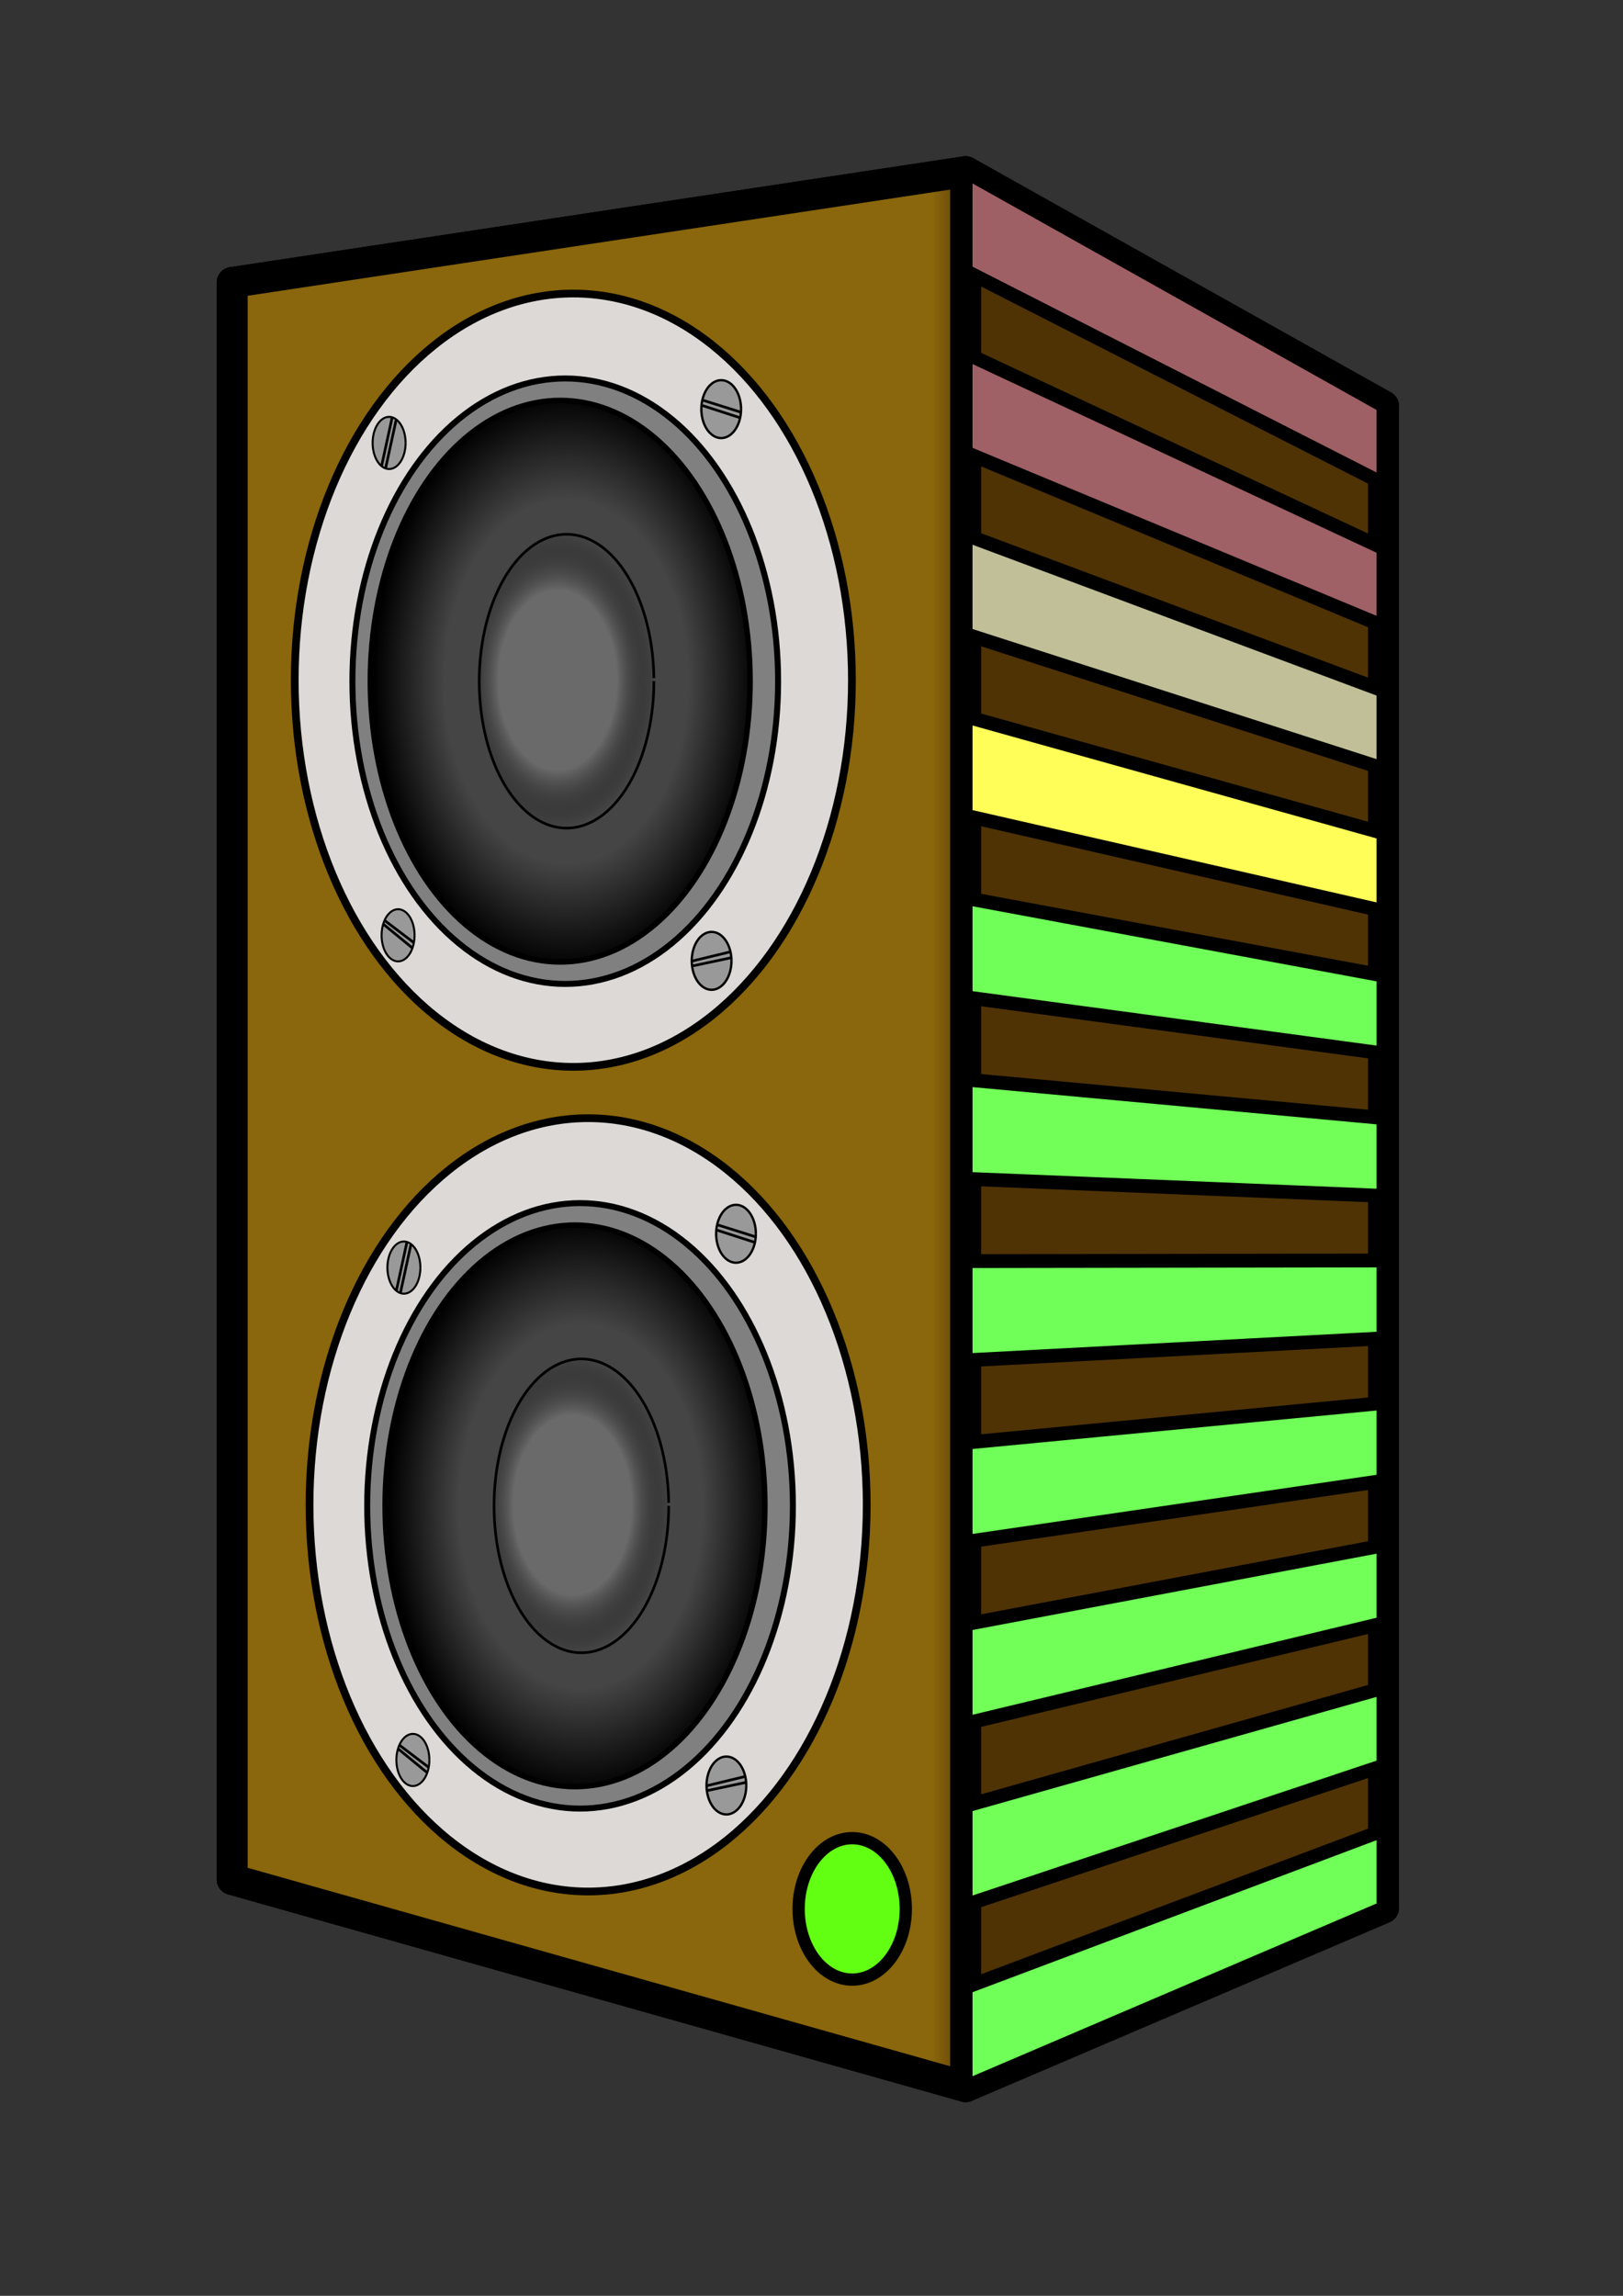 <?xml version="1.0" encoding="UTF-8" standalone="no"?>
<!-- Created with Inkscape (http://www.inkscape.org/) -->

<svg
   sodipodi:docname="L-Speaker-8.svg"
   inkscape:version="1.2.2 (732a01da63, 2022-12-09)"
   id="svg5"
   version="1.1"
   viewBox="0 0 210 297"
   height="297mm"
   width="210mm"
   xmlns:inkscape="http://www.inkscape.org/namespaces/inkscape"
   xmlns:sodipodi="http://sodipodi.sourceforge.net/DTD/sodipodi-0.dtd"
   xmlns:xlink="http://www.w3.org/1999/xlink"
   xmlns="http://www.w3.org/2000/svg"
   xmlns:svg="http://www.w3.org/2000/svg">
  <rect x="0" y="0" width="210" height="297" fill="#333333" stroke="none"/>
  <sodipodi:namedview
     id="namedview7"
     pagecolor="#ffffff"
     bordercolor="#000000"
     borderopacity="0.25"
     inkscape:showpageshadow="2"
     inkscape:pageopacity="0.0"
     inkscape:pagecheckerboard="0"
     inkscape:deskcolor="#d1d1d1"
     inkscape:document-units="mm"
     showgrid="false"
     inkscape:zoom="0.71624579"
     inkscape:cx="369.98472"
     inkscape:cy="575.91961"
     inkscape:window-width="1228"
     inkscape:window-height="981"
     inkscape:window-x="-8"
     inkscape:window-y="0"
     inkscape:window-maximized="0"
     inkscape:current-layer="g8470" />
  <defs
     id="defs2">
    <inkscape:perspective
       sodipodi:type="inkscape:persp3d"
       inkscape:vp_x="-0.73880595 : 159.95149 : 1"
       inkscape:vp_y="0 : 1000 : 0"
       inkscape:vp_z="209.26119 : 159.95149 : 1"
       inkscape:persp3d-origin="104.26119 : 110.45149 : 1"
       id="perspective7502" />
    <linearGradient
       inkscape:collect="always"
       id="linearGradient4429">
      <stop
         style="stop-color:#454545;stop-opacity:1;"
         offset="0.632"
         id="stop4425" />
      <stop
         style="stop-color:#000000;stop-opacity:1;"
         offset="1"
         id="stop4427" />
    </linearGradient>
    <linearGradient
       inkscape:collect="always"
       id="linearGradient2779">
      <stop
         style="stop-color:#8a660c;stop-opacity:1;"
         offset="0.605"
         id="stop2775" />
      <stop
         style="stop-color:#4f3305;stop-opacity:1;"
         offset="0.643"
         id="stop2777" />
    </linearGradient>
    <linearGradient
       id="linearGradient1161">
      <stop
         style="stop-color:#6a6a6a;stop-opacity:1;"
         offset="0.606"
         id="stop1165" />
      <stop
         style="stop-color:#050505;stop-opacity:0;"
         offset="1"
         id="stop1167" />
    </linearGradient>
    <inkscape:perspective
       sodipodi:type="inkscape:persp3d"
       inkscape:vp_x="-446.50318 : 188.45774 : 1"
       inkscape:vp_y="0 : 5123.0192 : 0"
       inkscape:vp_z="375.67627 : 134.23498 : 1"
       inkscape:persp3d-origin="193.36206 : -272.76537 : 1"
       id="perspective117" />
    <radialGradient
       inkscape:collect="always"
       xlink:href="#linearGradient1161"
       id="radialGradient1163"
       cx="71.194"
       cy="91.834"
       fx="71.194"
       fy="91.834"
       r="11.471"
       gradientTransform="matrix(1.101,0,0,1.672,-6.227,-65.542)"
       gradientUnits="userSpaceOnUse" />
    <radialGradient
       inkscape:collect="always"
       xlink:href="#linearGradient4429"
       id="radialGradient1960"
       cx="75.881"
       cy="91.945"
       fx="75.881"
       fy="91.945"
       r="24.923"
       gradientTransform="matrix(1,0,0,1.493,-2.612,-49.112)"
       gradientUnits="userSpaceOnUse" />
    <linearGradient
       inkscape:collect="always"
       xlink:href="#linearGradient2779"
       id="linearGradient2781"
       x1="28.047"
       y1="146.075"
       x2="181.006"
       y2="146.075"
       gradientUnits="userSpaceOnUse" />
    <inkscape:perspective
       sodipodi:type="inkscape:persp3d"
       inkscape:vp_x="-444.88918 : 92.152975 : 1"
       inkscape:vp_y="0 : 10183.861 : 0"
       inkscape:vp_z="375.63972 : -15.634458 : 1"
       inkscape:persp3d-origin="193.69152 : -824.69542 : 1"
       id="perspective117-0" />
    <inkscape:perspective
       sodipodi:type="inkscape:persp3d"
       inkscape:vp_x="-389.66002 : 198.35705 : 1"
       inkscape:vp_y="0 : 358.63358 : 0"
       inkscape:vp_z="365.43879 : 194.56122 : 1"
       inkscape:persp3d-origin="197.99939 : 166.06943 : 1"
       id="perspective117-0-4" />
    <inkscape:perspective
       sodipodi:type="inkscape:persp3d"
       inkscape:vp_x="-121.74315 : 241.18594 : 1"
       inkscape:vp_y="0 : 272.64913 : 0"
       inkscape:vp_z="408.25179 : 238.30019 : 1"
       inkscape:persp3d-origin="290.72806 : 216.63948 : 1"
       id="perspective117-01" />
    <linearGradient
       inkscape:collect="always"
       xlink:href="#linearGradient2779"
       id="linearGradient38019"
       gradientUnits="userSpaceOnUse"
       x1="28.047"
       y1="146.075"
       x2="181.006"
       y2="146.075" />
    <linearGradient
       inkscape:collect="always"
       xlink:href="#linearGradient2779"
       id="linearGradient38021"
       gradientUnits="userSpaceOnUse"
       x1="28.047"
       y1="146.075"
       x2="181.006"
       y2="146.075" />
    <linearGradient
       inkscape:collect="always"
       xlink:href="#linearGradient2779"
       id="linearGradient38023"
       gradientUnits="userSpaceOnUse"
       x1="28.047"
       y1="146.075"
       x2="181.006"
       y2="146.075" />
    <linearGradient
       inkscape:collect="always"
       xlink:href="#linearGradient2779"
       id="linearGradient38025"
       gradientUnits="userSpaceOnUse"
       x1="28.047"
       y1="146.075"
       x2="181.006"
       y2="146.075" />
    <linearGradient
       inkscape:collect="always"
       xlink:href="#linearGradient2779"
       id="linearGradient38027"
       gradientUnits="userSpaceOnUse"
       x1="28.047"
       y1="146.075"
       x2="181.006"
       y2="146.075" />
    <linearGradient
       inkscape:collect="always"
       xlink:href="#linearGradient2779"
       id="linearGradient38029"
       gradientUnits="userSpaceOnUse"
       x1="28.047"
       y1="146.075"
       x2="181.006"
       y2="146.075" />
    <radialGradient
       inkscape:collect="always"
       xlink:href="#linearGradient4429"
       id="radialGradient1960-7"
       cx="75.881"
       cy="91.945"
       fx="75.881"
       fy="91.945"
       r="24.923"
       gradientTransform="matrix(1,0,0,1.493,-2.612,-49.112)"
       gradientUnits="userSpaceOnUse" />
    <radialGradient
       inkscape:collect="always"
       xlink:href="#linearGradient1161"
       id="radialGradient1163-8"
       cx="71.194"
       cy="91.834"
       fx="71.194"
       fy="91.834"
       r="11.471"
       gradientTransform="matrix(1.101,0,0,1.672,-6.227,-65.542)"
       gradientUnits="userSpaceOnUse" />
  </defs>
  <g
     inkscape:label="Layer 1"
     inkscape:groupmode="layer"
     id="layer1">
    <g
       sodipodi:type="inkscape:box3d"
       id="g119"
       style="fill:url(#linearGradient2781);fill-opacity:1;stroke:#000000;stroke-width:4;stroke-dasharray:none;stroke-opacity:1"
       inkscape:perspectiveID="#perspective117"
       inkscape:corner0="0.34270306 : 0.10890049 : 0 : 1"
       inkscape:corner7="0.11973349 : 0.054751578 : 0.30781692 : 1">
      <path
         sodipodi:type="inkscape:box3dside"
         id="path131"
         style="fill:url(#linearGradient38019);fill-opacity:1;fill-rule:evenodd;stroke:#000000;stroke-width:4;stroke-linejoin:round;stroke-dasharray:none;stroke-opacity:1"
         inkscape:box3dsidetype="11"
         d="M 94.506,60.081 179.006,52.512 V 246.835 L 94.506,228.153 Z"
         points="179.006,52.512 179.006,246.835 94.506,228.153 94.506,60.081 " />
      <path
         sodipodi:type="inkscape:box3dside"
         id="path121"
         style="fill:url(#linearGradient38021);fill-opacity:1;fill-rule:evenodd;stroke:#000000;stroke-width:4;stroke-linejoin:round;stroke-dasharray:none;stroke-opacity:1"
         inkscape:box3dsidetype="6"
         d="M 30.047,36.541 V 243.144 L 94.506,228.153 V 60.081 Z"
         points="30.047,243.144 94.506,228.153 94.506,60.081 30.047,36.541 " />
      <path
         sodipodi:type="inkscape:box3dside"
         id="path129"
         style="fill:url(#linearGradient38023);fill-opacity:1;fill-rule:evenodd;stroke:#000000;stroke-width:4;stroke-linejoin:round;stroke-dasharray:none;stroke-opacity:1"
         inkscape:box3dsidetype="13"
         d="m 30.047,243.144 94.894,26.803 54.065,-23.111 -84.5,-18.682 z"
         points="124.941,269.946 179.006,246.835 94.506,228.153 30.047,243.144 " />
      <path
         sodipodi:type="inkscape:box3dside"
         id="path123"
         style="fill:url(#linearGradient38025);fill-opacity:1;fill-rule:evenodd;stroke:#000000;stroke-width:4;stroke-linejoin:round;stroke-dasharray:none;stroke-opacity:1"
         inkscape:box3dsidetype="5"
         d="M 30.047,36.541 124.941,22.204 179.006,52.512 94.506,60.081 Z"
         points="124.941,22.204 179.006,52.512 94.506,60.081 30.047,36.541 " />
      <path
         id="path127"
         style="fill:url(#linearGradient38027);fill-rule:evenodd;stroke-linejoin:round"
         d="M 124.941,22.204 V 269.946 l 54.065,-23.111 V 52.512 Z" />
      <path
         sodipodi:type="inkscape:box3dside"
         id="path125"
         style="fill:url(#linearGradient38029);fill-opacity:1;fill-rule:evenodd;stroke:#000000;stroke-width:4;stroke-linejoin:round;stroke-dasharray:none;stroke-opacity:1"
         inkscape:box3dsidetype="3"
         d="M 30.047,36.541 124.941,22.204 V 269.946 L 30.047,243.144 Z"
         points="124.941,22.204 124.941,269.946 30.047,243.144 30.047,36.541 " />
    </g>
    <g
       id="g38124">
      <ellipse
         style="fill:#dcd9d6;fill-opacity:1;stroke:#000000;stroke-width:1;stroke-dasharray:none;stroke-opacity:1"
         id="path389"
         cx="74.183"
         cy="87.994"
         rx="36.047"
         ry="50.021" />
      <ellipse
         style="fill:#808080;fill-opacity:1;stroke:#000000;stroke-width:0.773;stroke-dasharray:none;stroke-opacity:1"
         id="path389-9"
         cx="73.138"
         cy="88.124"
         rx="27.54"
         ry="39.164" />
      <ellipse
         style="fill:url(#radialGradient1960);fill-opacity:1;stroke:#000000;stroke-width:0.704;stroke-dasharray:none;stroke-opacity:1"
         id="path389-9-1"
         cx="72.485"
         cy="88.124"
         rx="24.571"
         ry="36.325" />
      <path
         style="fill:url(#radialGradient1163);fill-opacity:1;stroke:#000000;stroke-width:0.345;stroke-miterlimit:4;stroke-dasharray:none;stroke-opacity:1"
         id="path389-9-1-0"
         inkscape:transform-center-x="-6.2689769"
         inkscape:transform-center-y="3.6569031"
         sodipodi:type="arc"
         sodipodi:cx="73.309174"
         sodipodi:cy="88.124207"
         sodipodi:rx="11.298173"
         sodipodi:ry="19.003786"
         sodipodi:start="0"
         sodipodi:end="6.2621461"
         sodipodi:open="true"
         sodipodi:arc-type="arc"
         d="M 84.607,88.124 A 11.298,19.004 0 0 1 73.369,107.128 11.298,19.004 0 0 1 62.012,88.324 11.298,19.004 0 0 1 73.131,69.123 11.298,19.004 0 0 1 84.605,87.724" />
      <g
         id="g2842"
         transform="translate(-2.612,2.09)">
        <g
           id="g2288"
           transform="translate(0,-5.91)">
          <path
             style="fill:#999999;fill-opacity:1;stroke:#000000;stroke-width:0.301;stroke-miterlimit:4;stroke-dasharray:none;stroke-opacity:1"
             id="path1990"
             sodipodi:type="arc"
             sodipodi:cx="95.928398"
             sodipodi:cy="56.747295"
             sodipodi:rx="2.5687947"
             sodipodi:ry="3.7442315"
             sodipodi:start="0"
             sodipodi:end="6.2800035"
             sodipodi:open="true"
             sodipodi:arc-type="arc"
             d="m 98.497,56.747 a 2.569,3.744 0 0 1 -2.567,3.744 2.569,3.744 0 0 1 -2.571,-3.738 2.569,3.744 0 0 1 2.563,-3.75 2.569,3.744 0 0 1 2.575,3.732" />
          <path
             style="fill:#999999;fill-opacity:1;stroke:#000000;stroke-width:0.345;stroke-miterlimit:4;stroke-dasharray:none;stroke-opacity:1"
             d="m 93.551,55.595 4.987,1.57"
             id="path2270" />
          <path
             style="fill:#999999;fill-opacity:1;stroke:#000000;stroke-width:0.345;stroke-miterlimit:4;stroke-dasharray:none;stroke-opacity:1"
             d="m 93.505,56.288 4.848,1.57"
             id="path2272" />
        </g>
      </g>
      <path
         style="fill:#999999;fill-opacity:1;stroke:#000000;stroke-width:0.301;stroke-miterlimit:4;stroke-dasharray:none;stroke-opacity:1"
         id="path1990-5"
         sodipodi:type="arc"
         sodipodi:cx="92.075592"
         sodipodi:cy="124.30142"
         sodipodi:rx="2.5687947"
         sodipodi:ry="3.7442315"
         sodipodi:start="0"
         sodipodi:end="6.2800035"
         sodipodi:open="true"
         sodipodi:arc-type="arc"
         d="m 94.644,124.301 a 2.569,3.744 0 0 1 -2.567,3.744 2.569,3.744 0 0 1 -2.571,-3.738 2.569,3.744 0 0 1 2.563,-3.75 2.569,3.744 0 0 1 2.575,3.732" />
      <path
         style="fill:#999999;fill-opacity:1;stroke:#000000;stroke-width:0.345;stroke-miterlimit:4;stroke-dasharray:none;stroke-opacity:1"
         d="m 89.529,124.334 4.865,-1.175"
         id="path2406" />
      <path
         style="fill:#999999;fill-opacity:1;stroke:#000000;stroke-width:0.345;stroke-miterlimit:4;stroke-dasharray:none;stroke-opacity:1"
         d="m 89.627,124.954 4.93,-1.045"
         id="path2408" />
      <g
         id="g2830"
         transform="translate(-2.612,2.09)">
        <path
           style="fill:#999999;fill-opacity:1;stroke:#000000;stroke-width:0.26;stroke-miterlimit:4;stroke-dasharray:none;stroke-opacity:1"
           id="path1990-3"
           sodipodi:type="arc"
           sodipodi:cx="52.959789"
           sodipodi:cy="55.212074"
           sodipodi:rx="2.1324112"
           sodipodi:ry="3.3723989"
           sodipodi:start="0"
           sodipodi:end="6.2800035"
           sodipodi:open="true"
           sodipodi:arc-type="arc"
           d="m 55.092,55.212 a 2.132,3.372 0 0 1 -2.131,3.372 2.132,3.372 0 0 1 -2.134,-3.367 2.132,3.372 0 0 1 2.127,-3.378 2.132,3.372 0 0 1 2.137,3.362" />
        <path
           style="fill:#999999;fill-opacity:1;stroke:#000000;stroke-width:0.345;stroke-miterlimit:4;stroke-dasharray:none;stroke-opacity:1"
           d="m 53.349,51.925 -1.364,6.269"
           id="path2418"
           sodipodi:nodetypes="cc" />
        <path
           style="fill:#999999;fill-opacity:1;stroke:#000000;stroke-width:0.345;stroke-miterlimit:4;stroke-dasharray:none;stroke-opacity:1"
           d="m 53.874,52.208 -1.355,6.22"
           id="path2420" />
      </g>
      <g
         id="g2836"
         transform="translate(-2.612,2.09)">
        <g
           id="g2803"
           transform="translate(2.09,3.657)">
          <path
             style="fill:#999999;fill-opacity:1;stroke:#000000;stroke-width:0.26;stroke-miterlimit:4;stroke-dasharray:none;stroke-opacity:1"
             id="path1990-3-9"
             sodipodi:type="arc"
             sodipodi:cx="52.030518"
             sodipodi:cy="115.2504"
             sodipodi:rx="2.1324112"
             sodipodi:ry="3.3723989"
             sodipodi:start="0"
             sodipodi:end="6.2800035"
             sodipodi:open="true"
             sodipodi:arc-type="arc"
             d="m 54.163,115.25 a 2.132,3.372 0 0 1 -2.131,3.372 2.132,3.372 0 0 1 -2.134,-3.367 2.132,3.372 0 0 1 2.127,-3.378 2.132,3.372 0 0 1 2.137,3.362" />
          <path
             style="fill:#999999;fill-opacity:1;stroke:#000000;stroke-width:0.345;stroke-miterlimit:4;stroke-dasharray:none;stroke-opacity:1"
             d="m 50.331,113.361 3.74,2.84"
             id="path2518" />
          <path
             style="fill:#999999;fill-opacity:1;stroke:#000000;stroke-width:0.345;stroke-miterlimit:4;stroke-dasharray:none;stroke-opacity:1"
             d="m 50.077,113.776 3.809,3.117"
             id="path2520" />
        </g>
      </g>
    </g>
    <g
       id="g38124-0"
       transform="translate(1.914,106.682)">
      <ellipse
         style="fill:#dcd9d6;fill-opacity:1;stroke:#000000;stroke-width:1;stroke-dasharray:none;stroke-opacity:1"
         id="path389-90"
         cx="74.183"
         cy="87.994"
         rx="36.047"
         ry="50.021" />
      <ellipse
         style="fill:#808080;fill-opacity:1;stroke:#000000;stroke-width:0.773;stroke-dasharray:none;stroke-opacity:1"
         id="path389-9-5"
         cx="73.138"
         cy="88.124"
         rx="27.54"
         ry="39.164" />
      <ellipse
         style="fill:url(#radialGradient1960-7);fill-opacity:1;stroke:#000000;stroke-width:0.704;stroke-dasharray:none;stroke-opacity:1"
         id="path389-9-1-2"
         cx="72.485"
         cy="88.124"
         rx="24.571"
         ry="36.325" />
      <path
         style="fill:url(#radialGradient1163-8);fill-opacity:1;stroke:#000000;stroke-width:0.345;stroke-miterlimit:4;stroke-dasharray:none;stroke-opacity:1"
         id="path389-9-1-0-3"
         inkscape:transform-center-x="-6.2689769"
         inkscape:transform-center-y="3.6569031"
         sodipodi:type="arc"
         sodipodi:cx="73.309174"
         sodipodi:cy="88.124207"
         sodipodi:rx="11.298173"
         sodipodi:ry="19.003786"
         sodipodi:start="0"
         sodipodi:end="6.2621461"
         sodipodi:open="true"
         sodipodi:arc-type="arc"
         d="M 84.607,88.124 A 11.298,19.004 0 0 1 73.369,107.128 11.298,19.004 0 0 1 62.012,88.324 11.298,19.004 0 0 1 73.131,69.123 11.298,19.004 0 0 1 84.605,87.724" />
      <g
         id="g2842-2"
         transform="translate(-2.612,2.09)">
        <g
           id="g2288-7"
           transform="translate(0,-5.91)">
          <path
             style="fill:#999999;fill-opacity:1;stroke:#000000;stroke-width:0.301;stroke-miterlimit:4;stroke-dasharray:none;stroke-opacity:1"
             id="path1990-9"
             sodipodi:type="arc"
             sodipodi:cx="95.928398"
             sodipodi:cy="56.747295"
             sodipodi:rx="2.5687947"
             sodipodi:ry="3.7442315"
             sodipodi:start="0"
             sodipodi:end="6.2800035"
             sodipodi:open="true"
             sodipodi:arc-type="arc"
             d="m 98.497,56.747 a 2.569,3.744 0 0 1 -2.567,3.744 2.569,3.744 0 0 1 -2.571,-3.738 2.569,3.744 0 0 1 2.563,-3.75 2.569,3.744 0 0 1 2.575,3.732" />
          <path
             style="fill:#999999;fill-opacity:1;stroke:#000000;stroke-width:0.345;stroke-miterlimit:4;stroke-dasharray:none;stroke-opacity:1"
             d="m 93.551,55.595 4.987,1.57"
             id="path2270-0" />
          <path
             style="fill:#999999;fill-opacity:1;stroke:#000000;stroke-width:0.345;stroke-miterlimit:4;stroke-dasharray:none;stroke-opacity:1"
             d="m 93.505,56.288 4.848,1.57"
             id="path2272-2" />
        </g>
      </g>
      <path
         style="fill:#999999;fill-opacity:1;stroke:#000000;stroke-width:0.301;stroke-miterlimit:4;stroke-dasharray:none;stroke-opacity:1"
         id="path1990-5-7"
         sodipodi:type="arc"
         sodipodi:cx="92.075592"
         sodipodi:cy="124.30142"
         sodipodi:rx="2.5687947"
         sodipodi:ry="3.7442315"
         sodipodi:start="0"
         sodipodi:end="6.2800035"
         sodipodi:open="true"
         sodipodi:arc-type="arc"
         d="m 94.644,124.301 a 2.569,3.744 0 0 1 -2.567,3.744 2.569,3.744 0 0 1 -2.571,-3.738 2.569,3.744 0 0 1 2.563,-3.75 2.569,3.744 0 0 1 2.575,3.732" />
      <path
         style="fill:#999999;fill-opacity:1;stroke:#000000;stroke-width:0.345;stroke-miterlimit:4;stroke-dasharray:none;stroke-opacity:1"
         d="m 89.529,124.334 4.865,-1.175"
         id="path2406-8" />
      <path
         style="fill:#999999;fill-opacity:1;stroke:#000000;stroke-width:0.345;stroke-miterlimit:4;stroke-dasharray:none;stroke-opacity:1"
         d="m 89.627,124.954 4.93,-1.045"
         id="path2408-2" />
      <g
         id="g2830-5"
         transform="translate(-2.612,2.09)">
        <path
           style="fill:#999999;fill-opacity:1;stroke:#000000;stroke-width:0.26;stroke-miterlimit:4;stroke-dasharray:none;stroke-opacity:1"
           id="path1990-3-6"
           sodipodi:type="arc"
           sodipodi:cx="52.959789"
           sodipodi:cy="55.212074"
           sodipodi:rx="2.1324112"
           sodipodi:ry="3.3723989"
           sodipodi:start="0"
           sodipodi:end="6.2800035"
           sodipodi:open="true"
           sodipodi:arc-type="arc"
           d="m 55.092,55.212 a 2.132,3.372 0 0 1 -2.131,3.372 2.132,3.372 0 0 1 -2.134,-3.367 2.132,3.372 0 0 1 2.127,-3.378 2.132,3.372 0 0 1 2.137,3.362" />
        <path
           style="fill:#999999;fill-opacity:1;stroke:#000000;stroke-width:0.345;stroke-miterlimit:4;stroke-dasharray:none;stroke-opacity:1"
           d="m 53.349,51.925 -1.364,6.269"
           id="path2418-7"
           sodipodi:nodetypes="cc" />
        <path
           style="fill:#999999;fill-opacity:1;stroke:#000000;stroke-width:0.345;stroke-miterlimit:4;stroke-dasharray:none;stroke-opacity:1"
           d="m 53.874,52.208 -1.355,6.22"
           id="path2420-0" />
      </g>
      <g
         id="g2836-9"
         transform="translate(-2.612,2.09)">
        <g
           id="g2803-4"
           transform="translate(2.09,3.657)">
          <path
             style="fill:#999999;fill-opacity:1;stroke:#000000;stroke-width:0.26;stroke-miterlimit:4;stroke-dasharray:none;stroke-opacity:1"
             id="path1990-3-9-3"
             sodipodi:type="arc"
             sodipodi:cx="52.030518"
             sodipodi:cy="115.2504"
             sodipodi:rx="2.1324112"
             sodipodi:ry="3.3723989"
             sodipodi:start="0"
             sodipodi:end="6.2800035"
             sodipodi:open="true"
             sodipodi:arc-type="arc"
             d="m 54.163,115.25 a 2.132,3.372 0 0 1 -2.131,3.372 2.132,3.372 0 0 1 -2.134,-3.367 2.132,3.372 0 0 1 2.127,-3.378 2.132,3.372 0 0 1 2.137,3.362" />
          <path
             style="fill:#999999;fill-opacity:1;stroke:#000000;stroke-width:0.345;stroke-miterlimit:4;stroke-dasharray:none;stroke-opacity:1"
             d="m 50.331,113.361 3.74,2.84"
             id="path2518-4" />
          <path
             style="fill:#999999;fill-opacity:1;stroke:#000000;stroke-width:0.345;stroke-miterlimit:4;stroke-dasharray:none;stroke-opacity:1"
             d="m 50.077,113.776 3.809,3.117"
             id="path2520-2" />
        </g>
      </g>
    </g>
    <g
       id="g8470"
       inkscape:groupmode="layer">
      <path
         style="fill:#70ff58;stroke:#000000;stroke-width:1.786;fill-opacity:1"
         d="m 124.941,269.946 54.065,-23.111 v -10.07 l -54.065,20.343 z"
         id="path25016" />
      <path
         style="fill:#71ff58;stroke:#000000;stroke-width:1.786;fill-opacity:1"
         d="m 124.941,246.456 54.065,-18.046 v -10.07 l -54.065,15.277 z"
         id="path25014" />
      <path
         style="fill:#71ff58;stroke:#000000;stroke-width:1.786;fill-opacity:1"
         d="m 124.941,222.966 54.065,-12.981 v -10.071 l -54.065,10.213 z"
         id="path25012" />
      <path
         style="fill:#6fff58;stroke:#000000;stroke-width:1.786;fill-opacity:1"
         d="m 124.941,199.475 54.065,-7.915 v -10.071 l -54.065,5.147 z"
         id="path25010" />
      <path
         style="fill:#71ff58;stroke:#000000;stroke-width:1.786;fill-opacity:1"
         d="m 124.941,152.495 54.065,2.214 v -10.07 l -54.065,-4.983 z"
         id="path25008" />
      <path
         style="fill:#6fff58;stroke:#000000;stroke-width:1.786;fill-opacity:1"
         d="m 124.941,175.985 54.065,-2.851 v -10.07 l -54.065,0.082 z"
         id="path25006" />
      <path
         style="fill:#c0bf97;fill-opacity:1;stroke:#000000;stroke-width:1.786"
         d="m 124.941,82.023 54.065,17.41 V 89.363 L 124.941,69.184 Z"
         id="path25004" />
      <path
         style="fill:#fffd58;fill-opacity:1;stroke:#000000;stroke-width:1.786"
         d="m 124.941,105.514 54.065,12.345 V 107.788 L 124.941,92.675 Z"
         id="path25002" />
      <path
         style="fill:#70ff58;stroke:#000000;stroke-width:1.786;fill-opacity:1"
         d="m 124.941,129.004 54.065,7.28 v -10.071 l -54.065,-10.048 z"
         id="path25000" />
      <path
         style="fill:#9f6065;fill-opacity:1;stroke:#000000;stroke-width:1.786"
         d="m 124.941,35.042 54.065,27.54 V 52.512 L 124.941,22.204 Z"
         id="path24998" />
      <path
         style="fill:#9f6066;fill-opacity:1;stroke:#000000;stroke-width:1.786"
         d="m 124.941,58.533 54.065,22.475 V 70.938 L 124.941,45.694 Z"
         id="rect7556-69" />
      <ellipse
         style="fill:#63ff12;fill-opacity:1;stroke:#000000;stroke-width:1.588;stroke-miterlimit:4;stroke-dasharray:none;stroke-opacity:1"
         id="path26621"
         cx="110.267"
         cy="246.946"
         rx="6.933"
         ry="9.149" />
    </g>
  </g>
</svg>
